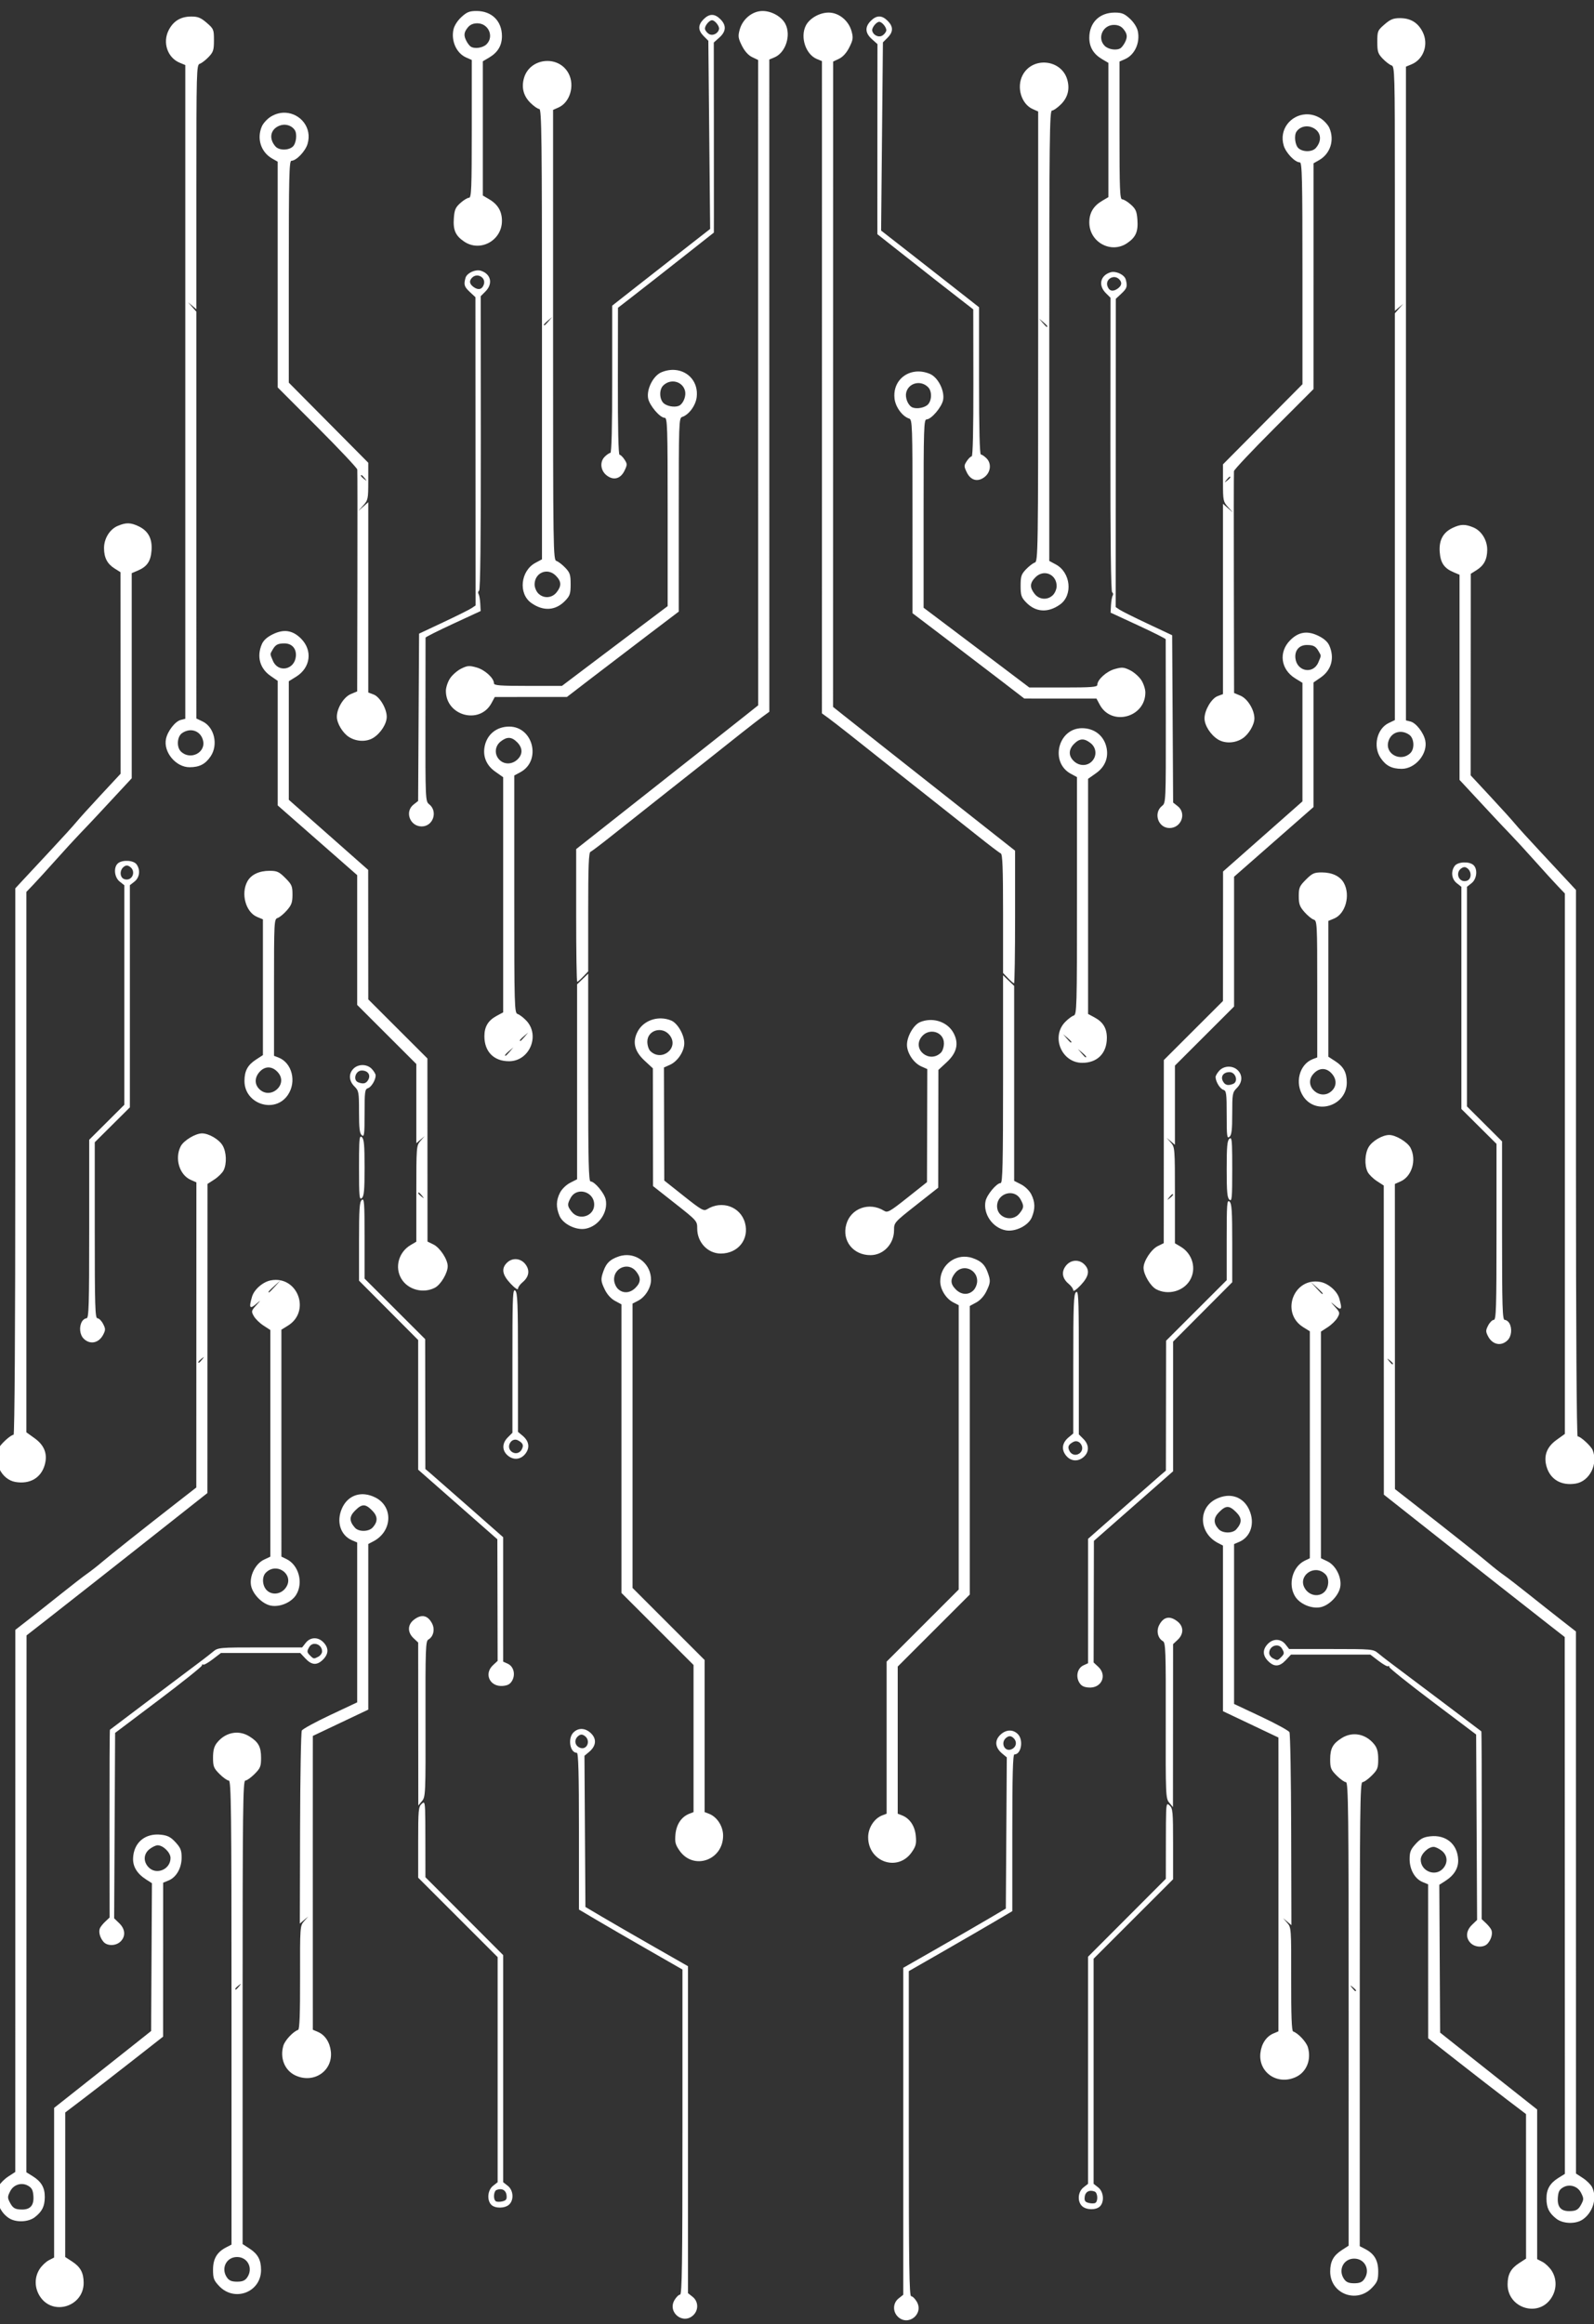 <?xml version="1.0" encoding="UTF-8" standalone="no"?>
<!-- Created with Inkscape (http://www.inkscape.org/) -->

<svg
   version="1.1"
   id="svg2"
   width="460"
   height="670.333"
   viewBox="0 0 460 670.333"
   sodipodi:docname="circuit_board_vector.svg"
   inkscape:version="1.2.1 (9c6d41e410, 2022-07-14, custom)"
   inkscape:export-filename="circuit_board_vector.svg"
   inkscape:export-xdpi="96"
   inkscape:export-ydpi="96"
   xmlns:inkscape="http://www.inkscape.org/namespaces/inkscape"
   xmlns:sodipodi="http://sodipodi.sourceforge.net/DTD/sodipodi-0.dtd"
   xmlns="http://www.w3.org/2000/svg"
   xmlns:svg="http://www.w3.org/2000/svg">
  <rect x="0" y="0" width="460" height="670.333" fill="#333333" stroke="none"/>
  <sodipodi:namedview
     id="namedview117"
     pagecolor="#ffffff"
     bordercolor="#666666"
     borderopacity="1.0"
     inkscape:showpageshadow="2"
     inkscape:pageopacity="0.0"
     inkscape:pagecheckerboard="0"
     inkscape:deskcolor="#d1d1d1"
     showgrid="false"
     inkscape:zoom="1.2403847"
     inkscape:cx="386.17052"
     inkscape:cy="348.27905"
     inkscape:window-width="2542"
     inkscape:window-height="1062"
     inkscape:window-x="8"
     inkscape:window-y="8"
     inkscape:window-maximized="1"
     inkscape:current-layer="svg2" />
  <defs
     id="defs6">
    <linearGradient
       id="linearGradient2952"
       inkscape:swatch="solid">
      <stop
         style="stop-color:#000000;stop-opacity:1;"
         offset="0"
         id="stop2950" />
    </linearGradient>
    <linearGradient
       id="linearGradient2906"
       inkscape:swatch="solid">
      <stop
         style="stop-color:#8f8f8f;stop-opacity:1;"
         offset="0"
         id="stop2904" />
    </linearGradient>
  </defs>
  <g
     id="g8"
     transform="translate(-224.585,-9.003)"
     style="fill:#ffffff;fill-opacity:1;fill-rule:evenodd;stroke:none;stroke-opacity:1" />
  <g
     id="g8-3"
     transform="matrix(-1,0,0,1,695.791,-8.542)"
     style="fill:#ffffff;fill-opacity:1;fill-rule:evenodd;stroke:none;stroke-opacity:1">
    <g
       id="g973"
       transform="translate(6)">
      <path
         id="path170"
         style="fill:#ffffff;fill-opacity:1;fill-rule:evenodd;stroke:none;stroke-width:0.533;stroke-opacity:1"
         d="m 368.102,12.173 c -2.033,0 -2.788,0.302 -4.359,1.742 -1.13,1.036 -2.062,2.495 -2.299,3.6 -0.714,3.334 0.872,6.834 3.656,8.066 l 1.625,0.719 v 19.869 c 0,17.213 -0.105,19.871 -0.791,19.871 -0.435,0 -1.553,0.679 -2.482,1.51 -1.426,1.274 -1.724,1.963 -1.898,4.4 -0.245,3.422 0.476,5.044 2.992,6.74 4.636,3.124 10.891,-0.313 10.891,-5.984 0,-2.759 -1.177,-4.747 -3.684,-6.227 l -1.828,-1.078 V 46.04 26.679 l 1.828,-1.078 c 2.487,-1.467 3.684,-3.472 3.684,-6.17 0,-4.355 -2.932,-7.258 -7.334,-7.258 z m 82.562,0 c -2.963,0 -5.795,2.318 -6.633,5.43 -0.5,1.858 -0.415,2.45 0.66,4.594 0.794,1.584 1.847,2.754 2.955,3.285 l 1.721,0.824 0.01,93.066 0.01,93.066 -3.064,2.439 c -1.686,1.342 -6.904,5.468 -11.598,9.17 -4.693,3.702 -12.278,9.685 -16.854,13.295 -4.576,3.61 -11.175,8.814 -14.666,11.566 l -6.348,5.004 v 19.131 c 0,10.521 0.136,19.129 0.301,19.129 0.165,-1.4e-4 0.944,-0.673 1.732,-1.496 l 1.434,-1.496 V 272.067 c 0,-13.194 0.154,-17.174 0.668,-17.379 0.367,-0.146 3.328,-2.392 6.582,-4.99 3.254,-2.599 10.185,-8.085 15.4,-12.191 5.215,-4.107 10.384,-8.188 11.486,-9.068 7.767,-6.201 14.406,-11.419 16.121,-12.672 l 2.018,-1.473 -0.008,-68.66 c -0.004,-37.763 -0.006,-80.091 -0.004,-94.062 l 0.004,-25.402 1.467,-0.609 c 3.226,-1.339 4.867,-6.309 3.184,-9.637 -1.062,-2.098 -3.959,-3.75 -6.578,-3.75 z m -14.605,1.129 c -0.797,0 -1.595,0.416 -2.426,1.246 -1.669,1.669 -1.659,3.189 0.029,4.877 l 1.336,1.338 0.26,27.139 0.26,27.139 -7.389,5.766 c -4.064,3.171 -10.424,8.148 -14.131,11.059 l -6.74,5.293 v 21.24 c 0,13.805 -0.187,21.242 -0.533,21.242 -0.293,0 -1.027,0.494 -1.631,1.098 -1.512,1.512 -1.207,4.073 0.65,5.453 1.967,1.462 3.956,0.888 5.078,-1.465 0.805,-1.687 0.803,-1.918 -0.027,-3.186 -0.492,-0.752 -1.129,-1.367 -1.416,-1.367 -0.331,0 -0.509,-7.733 -0.488,-21.199 l 0.033,-21.201 3.791,-2.934 c 4.051,-3.133 9.194,-7.165 18.246,-14.307 l 5.631,-4.441 0.01,-4.893 c 0.006,-2.691 0.002,-15.026 -0.01,-27.412 l -0.021,-22.52 1.609,-1.436 c 1.966,-1.752 2.068,-3.518 0.303,-5.283 -0.831,-0.831 -1.627,-1.246 -2.424,-1.246 z m -150.273,0.471 c -3.057,0 -5.196,1.301 -6.547,3.982 -1.791,3.555 -0.304,7.892 3.205,9.346 l 1.615,0.668 v 94.277 94.277 l -1.311,0.33 c -1.603,0.402 -3.781,3.197 -4.262,5.465 -0.804,3.798 2.857,8.194 6.812,8.18 2.855,-0.01 4.557,-0.89 6.076,-3.145 2.248,-3.336 1.064,-8.44 -2.334,-10.061 l -1.783,-0.852 V 157.575 98.907 l -1.199,-1.363 -1.201,-1.363 1.201,1.012 1.199,1.012 V 62.958 c 0,-33.644 0.044,-35.26 0.973,-35.555 0.535,-0.17 1.675,-1.042 2.533,-1.938 1.374,-1.434 1.561,-2.016 1.561,-4.855 0,-3.089 -0.087,-3.302 -2.088,-5.031 -1.696,-1.466 -2.534,-1.807 -4.451,-1.807 z m 150.273,1.066 c 0.825,0 2.189,1.712 2.025,2.541 -0.261,1.322 -1.871,2.085 -2.959,1.4 -0.513,-0.323 -1.006,-0.954 -1.094,-1.4 -0.163,-0.829 1.203,-2.541 2.027,-2.541 z m -67.734,0.889 c 3.233,0 4.909,3.802 2.666,6.045 -1.061,1.061 -3.466,1.406 -4.586,0.658 -0.323,-0.216 -0.862,-0.916 -1.199,-1.557 -0.854,-1.622 -0.77,-2.525 0.369,-3.932 0.665,-0.821 1.556,-1.215 2.75,-1.215 z m 19.465,10.898 c -2.67,0.273 -5.19,1.977 -6.01,4.951 -0.746,2.706 -0.129,5.086 1.826,7.041 1.001,1.001 2.173,1.82 2.604,1.82 0.683,0 0.781,8.23 0.781,64.947 v 64.945 l -1.902,1.023 c -4.29,2.311 -4.972,8.868 -1.201,11.553 3.478,2.477 7.042,2.247 9.801,-0.633 1.373,-1.433 1.57,-2.03 1.57,-4.768 0,-2.733 -0.198,-3.337 -1.561,-4.76 -0.858,-0.896 -1.998,-1.768 -2.533,-1.938 -0.934,-0.297 -0.973,-2.865 -0.973,-65.209 V 40.7 l 1.578,-0.699 c 3.277,-1.45 4.726,-6.27 2.93,-9.744 -1.42,-2.745 -4.24,-3.904 -6.91,-3.631 z m -74.752,14.898 c -1.407,-0.083 -2.894,0.255 -4.309,1.129 -1.021,0.631 -2.18,1.89 -2.576,2.799 -1.532,3.519 -0.276,7.433 2.98,9.285 l 1.586,0.902 0.002,32.559 0.004,32.557 11.434,11.443 c 6.289,6.293 11.479,11.8 11.531,12.24 0.053,0.44 0.066,15.019 0.031,32.395 l -0.062,31.592 -1.836,0.768 c -2.051,0.857 -4.032,4.082 -4.029,6.559 0.002,1.843 1.641,4.608 3.42,5.773 2.165,1.419 5.116,1.536 7.117,0.281 2.122,-1.331 3.856,-4.052 3.859,-6.055 0.003,-2.342 -2.002,-5.755 -3.773,-6.424 l -1.559,-0.588 v -27.443 -27.443 l -1.467,1.291 -1.467,1.291 1.467,-1.627 c 1.395,-1.547 1.467,-1.889 1.467,-6.98 v -5.355 l -11.467,-11.553 -11.467,-11.553 V 87.37 c 0,-27.32 0.112,-31.998 0.76,-31.998 1.398,0 4.015,-2.722 4.648,-4.838 1.415,-4.723 -2.075,-8.761 -6.295,-9.01 z m -0.609,3.463 c 1.276,-0.075 2.522,0.482 3.223,1.531 0.742,1.112 0.412,3.885 -0.568,4.771 -1.277,1.156 -3.976,1.128 -5.012,-0.051 -1.966,-2.239 -1.48,-4.894 1.09,-5.959 0.413,-0.171 0.842,-0.268 1.268,-0.293 z m 55.629,42.025 c -1.377,0.186 -2.863,1.102 -3.141,2.137 -0.538,2.005 -0.367,2.557 1.27,4.086 l 1.596,1.488 0.021,44.459 0.021,44.457 -1.131,0.764 c -0.622,0.42 -4.29,2.248 -8.15,4.062 l -7.018,3.299 -0.141,24.131 -0.139,24.133 -1.326,1.045 c -2.62,2.061 -1.029,6.299 2.365,6.299 3.315,0 4.754,-4.376 2.111,-6.424 -1.035,-0.802 -1.063,-1.463 -1.037,-24.266 0.015,-12.893 0.028,-23.586 0.029,-23.762 10e-4,-0.175 3.58,-1.974 7.953,-3.996 l 7.951,-3.678 -0.113,-2.152 c -0.062,-1.184 -0.283,-2.43 -0.492,-2.768 -0.209,-0.338 -0.139,-0.763 0.156,-0.945 0.353,-0.218 0.525,-14.824 0.504,-42.643 l -0.031,-42.309 1.371,-1.371 c 2.218,-2.218 1.585,-5.039 -1.338,-5.967 -0.386,-0.123 -0.834,-0.142 -1.293,-0.08 z m 0.023,1.461 c 1.31,-0.128 2.609,1.062 2.135,2.557 -0.456,1.438 -1.556,1.743 -2.896,0.805 -1.27,-0.889 -1.431,-1.811 -0.486,-2.756 0.374,-0.374 0.811,-0.563 1.248,-0.605 z m 21.844,11.965 -1.016,1.201 c -0.559,0.66 -1.098,1.199 -1.199,1.199 -0.427,0 -0.112,-0.428 1.016,-1.383 z m 35.535,15.281 c -1.264,-0.114 -2.631,0.084 -4.01,0.66 -2.349,0.981 -4.325,4.87 -3.826,7.527 0.382,2.038 3.411,5.6 4.764,5.6 0.794,0 0.871,2.397 0.871,27.162 v 27.162 l -7.066,5.318 c -3.887,2.925 -10.752,8.102 -15.256,11.504 l -8.191,6.186 h -9.809 c -8.13,0 -9.811,-0.129 -9.811,-0.758 10e-6,-1.5 -2.633,-3.894 -5.02,-4.562 -2.096,-0.587 -2.622,-0.546 -4.406,0.328 -1.115,0.546 -2.571,1.808 -3.234,2.805 -0.664,0.997 -1.207,2.629 -1.207,3.627 0,7.203 9.767,9.824 13.156,3.531 l 0.953,-1.771 10.412,-0.006 10.412,-0.006 6.758,-5.193 c 3.717,-2.857 10.976,-8.395 16.133,-12.309 l 9.375,-7.115 V 157.493 c 0,-26.549 0.048,-27.931 0.973,-28.225 1.961,-0.622 3.94,-3.33 4.215,-5.768 0.482,-4.279 -2.392,-7.44 -6.186,-7.781 z m 0.186,3.42 c 1.226,0.299 2.276,1.213 2.627,2.613 0.345,1.374 -0.388,3.406 -1.494,4.145 -0.992,0.662 -3.22,0.452 -4.467,-0.422 -1.424,-0.998 -1.624,-3.99 -0.35,-5.264 1.056,-1.056 2.458,-1.372 3.684,-1.072 z m -90.719,26.9 c 0.111,0 0.531,0.42 0.934,0.934 0.663,0.846 0.645,0.865 -0.201,0.201 -0.888,-0.697 -1.171,-1.135 -0.732,-1.135 z m -67.314,13.912 c -0.912,-0.019 -1.834,0.225 -3.025,0.723 -2.327,0.972 -3.992,3.66 -3.984,6.432 0.008,2.752 0.934,4.534 3.051,5.865 l 1.697,1.068 0.018,29.066 0.018,29.066 -5.73,6.158 c -3.152,3.387 -6.329,6.899 -7.062,7.805 -0.733,0.905 -4.093,4.6 -7.467,8.211 -3.373,3.611 -7.035,7.538 -8.135,8.727 l -2,2.16 v 78.803 c 0,47.814 -0.193,78.803 -0.492,78.803 -0.817,0 -3.844,2.77 -4.324,3.957 -1.624,4.014 0.878,8.979 4.863,9.652 4.196,0.709 7.42,-1.191 8.469,-4.99 0.851,-3.084 -0.115,-5.598 -2.93,-7.619 l -2.385,-1.713 V 344.19 266.255 l 2.018,-2.107 c 1.109,-1.159 4.049,-4.383 6.533,-7.164 2.484,-2.781 5.596,-6.173 6.916,-7.537 1.32,-1.364 3.6,-3.77 5.066,-5.348 1.467,-1.578 4.286,-4.61 6.266,-6.74 l 3.602,-3.873 V 203.903 174.321 l 1.732,-0.734 c 2.698,-1.142 3.755,-2.686 3.986,-5.822 0.251,-3.399 -0.954,-5.648 -3.736,-6.969 -1.15,-0.546 -2.051,-0.825 -2.963,-0.844 z m 121.379,13.982 c 0.684,0.137 1.365,0.488 1.965,1.088 1.657,1.657 1.728,2.95 0.264,4.812 -1.352,1.719 -3.76,1.873 -5.295,0.338 -0.587,-0.587 -1.066,-1.741 -1.066,-2.564 0,-2.562 2.08,-4.085 4.133,-3.674 z m -75.305,17.143 c -1.326,-0.207 -2.747,0.079 -4.334,0.848 -1.655,0.801 -2.715,1.748 -3.197,2.857 -1.541,3.541 -0.601,7.018 2.473,9.148 l 2.098,1.453 v 17.965 17.963 l 11.467,10.055 11.467,10.055 v 18.715 18.717 l 8.533,8.52 8.533,8.521 v 11.422 11.422 l 1.199,-1.012 1.201,-1.012 -1.201,1.363 c -1.179,1.34 -1.199,1.611 -1.199,15.215 v 13.852 l -1.641,0.969 c -3.482,2.057 -4.673,6.447 -2.648,9.768 1.913,3.138 6.274,4.291 9.643,2.549 1.701,-0.88 3.717,-4.274 3.703,-6.234 -0.014,-1.947 -2.237,-5.325 -4.111,-6.244 l -1.721,-0.844 -0.014,-26.406 -0.012,-26.406 -8.533,-8.521 -8.533,-8.521 -0.012,-18.672 -0.012,-18.674 -11.455,-10.111 -11.455,-10.113 v -17.094 -17.096 l 2.1,-1.297 c 4.19,-2.589 4.837,-7.593 1.422,-11.008 -1.203,-1.203 -2.434,-1.903 -3.76,-2.109 z m -1.043,3.504 c 2.186,-0.011 3.541,1.521 3.32,3.756 -0.386,3.905 -5.144,4.801 -6.629,1.248 -0.872,-2.087 -0.863,-1.811 -0.105,-3.146 0.842,-1.486 1.511,-1.848 3.414,-1.857 z m 64.9,23.994 c -3.588,-0.004 -6.349,2.179 -7.076,5.598 -0.623,2.927 0.456,5.574 3.006,7.371 l 2.318,1.635 v 33.908 33.91 l -1.857,1 c -2.481,1.336 -3.564,3.13 -3.564,5.898 0,4.45 2.748,7.223 7.139,7.203 5.9,-0.026 9.025,-7.471 4.932,-11.744 -0.827,-0.863 -1.942,-1.709 -2.477,-1.879 -0.928,-0.295 -0.973,-1.878 -0.973,-34.551 v -34.242 l 1.771,-0.955 c 6.118,-3.295 3.708,-13.144 -3.219,-13.152 z m -92.557,1.109 c 1.883,-0.306 3.658,0.783 4.184,2.875 0.893,3.559 -3.732,5.85 -6.408,3.174 -1.274,-1.274 -1.077,-4.266 0.348,-5.264 0.609,-0.427 1.249,-0.683 1.877,-0.785 z m 92.545,2.15 c 0.757,0.033 1.484,0.446 2.283,1.246 1.643,1.643 1.672,3.499 0.076,4.998 -1.542,1.449 -3.77,1.49 -5.166,0.094 -1.535,-1.535 -1.381,-3.943 0.338,-5.295 0.923,-0.726 1.711,-1.075 2.469,-1.043 z M 267.471,257.3 c -1.066,-0.06 -2.185,0.162 -2.83,0.697 -1.349,1.12 -1.08,4.051 0.484,5.281 l 1.332,1.049 v 31.666 31.668 l -5.066,5.045 -5.066,5.045 v 25.744 c 0,22.136 -0.108,25.744 -0.773,25.744 -0.425,0 -1.017,0.42 -1.316,0.934 -0.881,1.513 -0.655,3.788 0.49,4.934 1.822,1.822 4.37,1.31 5.633,-1.131 0.707,-1.366 0.703,-1.713 -0.033,-3.137 -0.455,-0.88 -1.181,-1.6 -1.613,-1.6 -0.682,0 -0.787,-3.372 -0.787,-25.383 v -25.385 l 5.066,-5.033 5.068,-5.035 v -32.039 -32.037 l 1.332,-1.049 c 1.503,-1.183 1.766,-3.376 0.596,-4.977 -0.436,-0.597 -1.449,-0.941 -2.516,-1.002 z m -0.381,1.355 c 0.277,-0.023 0.558,0.068 0.879,0.27 2.057,1.289 0.8,4.382 -1.486,3.656 -1.322,-0.42 -1.467,-2.498 -0.246,-3.512 0.305,-0.253 0.577,-0.391 0.854,-0.414 z m 41.271,1.518 c -3.018,0 -5.339,1.115 -6.402,3.074 -1.926,3.55 -0.452,8.871 2.836,10.232 l 1.662,0.689 v 19.58 19.578 l -1.986,1.289 c -2.412,1.566 -3.327,3.252 -3.338,6.145 -0.024,6.702 8.783,9.566 12.518,4.07 2.604,-3.832 1.212,-9.319 -2.746,-10.824 l -1.246,-0.475 V 293.821 c 0,-19.033 0.035,-19.722 1.033,-20.039 0.569,-0.18 1.768,-1.165 2.666,-2.188 1.363,-1.553 1.633,-2.307 1.633,-4.57 0,-2.438 -0.208,-2.919 -2.07,-4.781 -1.814,-1.814 -2.378,-2.07 -4.559,-2.07 z m 91.963,29.666 -1.6,1.533 -1.6,1.533 v 28.115 28.115 l -2,1.021 c -1.147,0.586 -2.399,1.802 -2.934,2.852 -1.138,2.234 -1.183,4.202 -0.152,6.67 0.991,2.372 4.765,4.24 7.523,3.723 3.796,-0.712 6.586,-4.758 5.814,-8.43 -0.388,-1.845 -3.198,-5.199 -4.357,-5.199 -0.563,10e-6 -0.695,-5.689 -0.695,-29.967 z m 21.119,12.906 c -2.843,-0.084 -5.582,1.347 -6.877,3.846 -1.535,2.961 -0.883,5.641 2.027,8.336 l 2.398,2.219 0.023,16.98 0.023,16.98 6.377,5.023 c 6.329,4.987 6.375,5.04 6.375,7.254 0,3.944 3.034,7.164 6.766,7.182 5.024,0.023 8.319,-4.136 7.016,-8.857 -1.288,-4.664 -6.661,-6.592 -10.934,-3.924 -0.972,0.607 -1.643,0.227 -6.719,-3.803 l -5.639,-4.475 -0.045,-16.305 -0.045,-16.303 1.723,-0.764 c 2.223,-0.984 4.145,-3.875 4.145,-6.236 0,-2.447 -1.927,-5.778 -3.787,-6.549 -0.921,-0.381 -1.881,-0.578 -2.828,-0.605 z m -1.584,3.494 c 1.366,-0.378 2.995,0.025 4.047,1.439 2.716,3.656 -2.435,7.698 -5.678,4.455 -0.461,-0.461 -0.838,-1.655 -0.838,-2.654 0,-1.706 1.103,-2.862 2.469,-3.24 z m -36.869,0.6 -1.016,1.201 c -0.559,0.66 -1.098,1.199 -1.199,1.199 -0.427,0 -0.112,-0.43 1.016,-1.385 z m -4.266,4.268 -1.016,1.199 c -0.559,0.66 -1.1,1.201 -1.201,1.201 -0.427,0 -0.11,-0.43 1.018,-1.385 z m -43.459,5.1 c -0.979,-0.018 -1.964,0.323 -2.674,1.033 -1.449,1.449 -1.342,3.507 0.266,5.115 1.265,1.265 1.334,1.641 1.334,7.377 0,4.722 0.174,6.188 0.799,6.707 0.704,0.584 0.801,-0.168 0.801,-6.297 0,-6.304 0.094,-6.994 0.986,-7.277 0.973,-0.309 2.213,-2.373 2.213,-3.684 0,-0.371 -0.488,-1.198 -1.086,-1.84 -0.686,-0.736 -1.659,-1.116 -2.639,-1.135 z m -26.984,0.689 c 0.902,0.074 1.8,0.575 2.576,1.492 2.945,3.48 -2.235,7.951 -5.467,4.719 -1.456,-1.456 -1.338,-3.51 0.295,-5.143 0.789,-0.789 1.694,-1.142 2.596,-1.068 z m 26.689,0.877 c 1.752,0 2.651,1.241 1.906,2.633 -0.604,1.128 -1.423,1.347 -2.908,0.777 -1.621,-0.622 -0.801,-3.41 1.002,-3.41 z m -46.08,18.133 c -1.9,0 -5.293,2.047 -6.154,3.713 -1.806,3.492 -0.397,8.237 2.875,9.686 l 1.646,0.729 -0.012,44.004 -0.014,44.004 -5.137,4 c -9.89,7.7 -19.658,15.445 -22.037,17.475 -1.32,1.126 -3.239,2.629 -4.266,3.342 -1.027,0.713 -4.275,3.222 -7.219,5.574 -2.943,2.352 -7.201,5.715 -9.461,7.475 l -4.107,3.201 -0.008,78.178 -0.008,78.176 -1.986,1.291 c -1.093,0.709 -2.288,1.888 -2.658,2.621 h 0.002 c -1.545,3.063 -0.256,7.395 2.795,9.395 2.027,1.328 5.639,1.192 7.52,-0.283 2.104,-1.65 2.822,-3.116 2.844,-5.797 0.022,-2.697 -1.013,-4.476 -3.502,-6.014 l -1.812,-1.121 0.023,-77.422 0.023,-77.424 5.131,-4 c 2.822,-2.2 8.993,-7.041 13.711,-10.758 4.718,-3.717 9.442,-7.438 10.498,-8.268 1.056,-0.83 6.629,-5.229 12.387,-9.775 l 10.469,-8.266 0.012,-44.578 0.014,-44.576 1.986,-1.289 c 1.093,-0.709 2.288,-1.89 2.658,-2.623 0.982,-1.947 0.833,-5.359 -0.316,-7.244 -1.055,-1.73 -3.973,-3.424 -5.896,-3.424 z m 45.678,1.021 c -0.324,0.435 -0.377,2.582 -0.377,8.846 0,8.352 0.093,9.387 0.799,8.801 0.647,-0.537 0.801,-2.219 0.801,-8.801 0,-6.581 -0.154,-8.262 -0.801,-8.799 -0.176,-0.146 -0.314,-0.192 -0.422,-0.047 z m 63.625,15.76 c 1.904,-0.042 3.865,1.409 3.865,3.771 0,3.353 -4.382,4.731 -6.496,2.043 -1.291,-1.641 -1.326,-2.11 -0.299,-4 0.666,-1.226 1.787,-1.789 2.93,-1.814 z m -46.734,0.287 c 0.111,0 0.531,0.418 0.934,0.932 0.663,0.846 0.645,0.867 -0.201,0.203 -0.888,-0.697 -1.171,-1.135 -0.732,-1.135 z m -16.469,2.133 c -0.665,0.552 -0.799,2.57 -0.799,11.969 v 11.307 l 8.533,8.561 8.533,8.561 v 18.699 18.699 l 11.426,10.037 11.426,10.035 0.041,17.537 0.041,17.539 -1.334,1.236 c -2.701,2.503 -0.916,6.297 2.814,5.984 1.446,-0.121 2.152,-0.52 2.719,-1.535 1.012,-1.811 0.409,-4.097 -1.281,-4.867 l -1.318,-0.6 V 470.327 452.384 l -9.732,-8.566 c -5.353,-4.712 -10.407,-9.14 -11.229,-9.84 l -1.494,-1.271 -0.027,-18.729 -0.027,-18.727 -8.744,-8.732 -8.746,-8.734 v -11.67 c 0,-10.314 -0.094,-11.595 -0.801,-11.008 z m 75.863,15.93 c -0.57,0.049 -1.147,0.169 -1.723,0.367 -2.466,0.848 -3.542,1.862 -4.365,4.119 -0.882,2.418 -0.845,2.961 0.369,5.469 0.663,1.37 1.787,2.608 2.932,3.225 l 1.857,1 v 41.617 41.617 l 10.4,10.389 10.4,10.391 v 21.219 21.217 l -1.199,0.465 c -2.264,0.875 -3.737,3.04 -4.012,5.898 -0.22,2.289 -0.048,2.995 1.16,4.738 4.001,5.774 12.584,2.831 12.584,-4.314 0,-2.716 -1.754,-5.426 -4.086,-6.312 l -1.248,-0.475 v -21.932 -21.934 l -10.398,-10.395 -10.4,-10.396 v -41.004 -41.004 l 1.623,-0.84 c 2.056,-1.063 3.704,-3.74 3.707,-6.016 0.005,-4.295 -3.612,-7.449 -7.602,-7.109 z m -31.271,1.15 c -0.965,-0.068 -1.95,0.278 -2.725,1.053 -1.651,1.651 -1.33,3.451 1.066,5.996 1.188,1.261 2.135,1.921 2.135,1.488 0,-0.427 0.589,-1.266 1.311,-1.863 1.896,-1.571 2.192,-3.49 0.812,-5.244 -0.691,-0.879 -1.635,-1.361 -2.6,-1.43 z m 31.096,2.219 c 0.517,-0.107 1.058,-0.101 1.58,0.035 0.696,0.182 1.361,0.594 1.895,1.271 1.452,1.845 1.396,3.153 -0.203,4.752 -1.586,1.586 -3.65,1.684 -5.092,0.242 -0.593,-0.593 -1.066,-1.777 -1.066,-2.666 0,-1.964 1.337,-3.313 2.887,-3.635 z m -99.232,3.867 c -0.833,-0.154 -1.739,-0.157 -2.705,0.023 -2.286,0.426 -4.825,2.634 -5.43,4.721 -0.976,3.37 -0.671,3.738 1.514,1.824 1.061,-0.929 1.01,-0.803 -0.223,0.559 -1.512,1.67 -1.55,1.824 -0.783,3.197 0.443,0.794 1.698,2.023 2.789,2.732 l 1.984,1.289 v 32.686 32.686 l -1.844,0.875 c -2.468,1.171 -4.234,4.713 -3.719,7.459 0.47,2.504 3.267,5.333 5.729,5.795 2.613,0.49 5.933,-0.934 7.289,-3.129 2.141,-3.465 0.742,-8.605 -2.809,-10.312 l -1.447,-0.695 V 425.253 392.526 l 1.879,-1.162 c 5.867,-3.626 3.607,-12.016 -2.225,-13.092 z m 0.08,0.033 -1.568,1.734 c -0.862,0.953 -1.641,1.732 -1.732,1.732 -0.412,0 -0.049,-0.44 1.566,-1.9 z m 67.494,2.875 c -0.492,0.299 -0.562,4.08 -0.562,20.236 v 20.84 l -1.332,1.334 c -1.644,1.644 -1.709,3.656 -0.166,5.094 1.662,1.549 3.841,1.401 5.223,-0.355 1.38,-1.754 1.083,-3.671 -0.812,-5.242 l -1.311,-1.088 v -20.047 c 0,-17.17 -0.116,-20.144 -0.801,-20.713 -0.089,-0.073 -0.168,-0.101 -0.238,-0.059 z m -89.629,19.258 c 0.028,0.028 -0.133,0.245 -0.465,0.668 -0.403,0.513 -0.823,0.934 -0.934,0.934 -0.439,0 -0.156,-0.438 0.732,-1.135 0.423,-0.332 0.638,-0.494 0.666,-0.467 z m 89.4,23.881 c 0.388,-0.131 0.827,-0.116 1.273,0.123 1.452,0.777 1.717,1.436 1.066,2.652 -0.644,1.203 -2.125,1.412 -3.1,0.438 -1.091,-1.091 -0.404,-2.819 0.76,-3.213 z m -42.812,15.705 c -2.881,-0.321 -5.424,1.129 -6.717,4.051 -1.689,3.819 -0.43,7.775 2.93,9.203 l 1.467,0.623 v 23.055 23.055 l -7.773,3.656 c -4.275,2.012 -7.969,4.029 -8.207,4.482 -0.238,0.453 -0.462,13.163 -0.5,28.246 l -0.068,27.424 1.207,-1.02 1.209,-1.02 -1.191,1.354 c -1.173,1.334 -1.19,1.576 -1.158,16.25 0.023,10.503 -0.143,14.954 -0.562,15.094 -1.435,0.478 -3.79,2.991 -4.254,4.539 -1.064,3.553 0.358,7.128 3.41,8.576 5.311,2.52 10.925,-1.252 10.287,-6.912 -0.299,-2.651 -1.692,-4.746 -3.732,-5.613 l -1.467,-0.625 -0.006,-16.467 c -0.004,-9.058 -0.008,-25.709 -0.008,-37.002 0,-11.293 0.004,-22.951 0.008,-25.906 l 0.006,-5.373 8,-3.795 8,-3.795 v -23.885 -23.887 l 1.467,-0.762 c 5.462,-2.842 5.81,-9.975 0.615,-12.625 -1.001,-0.511 -2.001,-0.815 -2.961,-0.922 z m -0.465,3.172 c 0.732,-0.008 1.46,0.475 2.434,1.449 1.683,1.683 1.737,3.211 0.178,4.934 -1.144,1.265 -4.034,1.299 -5.121,0.06 -1.671,-1.903 -1.659,-3.236 0.043,-4.938 0.997,-0.997 1.734,-1.497 2.467,-1.506 z m -25.57,18.215 c 2.703,-0.077 5.107,2.859 3.064,5.607 -1.38,1.857 -3.94,2.164 -5.451,0.652 -1.304,-1.304 -1.438,-3.882 -0.262,-5.059 0.814,-0.814 1.748,-1.176 2.648,-1.201 z m 43.047,13.773 c -0.888,-0.179 -1.895,0.163 -2.994,1.027 -1.826,1.437 -1.856,3.619 -0.072,5.295 l 1.334,1.252 0.018,23.508 0.018,23.506 1.064,-1.277 c 1.028,-1.235 1.062,-2.04 1.016,-23.693 -0.043,-20.125 0.04,-22.465 0.814,-22.898 1.469,-0.822 1.965,-2.933 1.088,-4.629 -0.627,-1.212 -1.397,-1.911 -2.285,-2.09 z m -31.676,6.344 c -0.924,0.018 -1.821,0.455 -2.494,1.311 l -1.049,1.334 h -12.113 c -11.777,0 -12.154,0.033 -13.562,1.199 -0.797,0.66 -2.151,1.725 -3.01,2.367 -4.599,3.437 -26.079,19.618 -26.779,20.172 -0.084,0.066 -0.14,12.281 -0.125,27.143 l 0.027,27.02 -1.262,1.184 c -0.694,0.65 -1.395,1.542 -1.561,1.982 -0.396,1.055 0.068,2.71 1.084,3.867 1.098,1.25 3.604,1.183 4.92,-0.133 1.503,-1.503 1.345,-3.571 -0.4,-5.254 l -1.465,-1.414 0.137,-26.74 0.139,-26.74 12.529,-9.439 c 6.891,-5.192 12.527,-9.699 12.527,-10.016 0,-0.317 0.15,-0.426 0.332,-0.244 0.182,0.182 1.415,-0.499 2.742,-1.512 l 2.412,-1.842 h 11.443 11.443 l 1.494,1.6 c 1.814,1.942 3.351,2.03 5.09,0.291 1.617,-1.617 1.67,-3.305 0.15,-4.922 -0.777,-0.827 -1.727,-1.231 -2.65,-1.213 z m 0.439,1.641 c 0.922,0.175 1.771,0.985 1.771,2.158 0,0.518 -0.466,1.19 -1.033,1.494 -1.334,0.714 -1.405,0.704 -2.396,-0.287 -0.971,-0.971 -0.998,-1.229 -0.262,-2.494 0.252,-0.433 0.609,-0.701 1.002,-0.824 0.295,-0.093 0.611,-0.105 0.918,-0.047 z m 76.809,24.525 c -0.899,-0.051 -1.776,0.284 -2.504,1.012 -1.697,1.697 -0.992,5.867 0.992,5.867 0.445,0 0.607,6.04 0.607,22.6 v 22.602 l 4.934,2.918 c 2.713,1.605 9.434,5.498 14.934,8.65 l 10,5.732 v 46.883 c 0,37.82 -0.133,46.881 -0.686,46.881 -0.377,0 -1.098,0.701 -1.604,1.557 -2.128,3.602 2.535,7.264 5.488,4.311 1.505,-1.505 1.38,-3.942 -0.268,-5.238 l -1.332,-1.049 v -47.15 -47.152 l -10,-5.709 c -5.5,-3.14 -12.161,-6.986 -14.801,-8.545 l -4.799,-2.834 -0.141,-21.803 -0.139,-21.803 1.316,-1.092 c 2.035,-1.686 2.274,-3.694 0.637,-5.332 -0.816,-0.816 -1.737,-1.253 -2.637,-1.305 z m -100.365,1.098 c -1.875,0.197 -3.676,1.193 -5.025,2.908 -0.813,1.034 -1.113,2.184 -1.113,4.26 0,2.544 0.197,3.043 1.883,4.729 1.036,1.036 2.238,1.885 2.668,1.885 0.683,0 0.781,8.467 0.781,66.92 v 66.918 l -1.553,0.805 c -2.654,1.372 -3.779,3.296 -3.779,6.457 0,2.459 0.224,3.064 1.752,4.684 4.461,4.73 12.129,1.778 12.105,-4.662 -0.01,-2.892 -0.925,-4.579 -3.338,-6.145 l -1.986,-1.289 V 589.417 c 0,-58.386 0.098,-66.844 0.781,-66.844 0.43,0 1.63,-0.848 2.666,-1.885 1.678,-1.678 1.885,-2.191 1.885,-4.682 0,-3.171 -0.763,-4.563 -3.395,-6.189 -0.783,-0.484 -1.611,-0.801 -2.447,-0.953 -0.627,-0.114 -1.26,-0.138 -1.885,-0.072 z m 100.094,0.531 c 0.277,-0.023 0.558,0.066 0.879,0.268 2.153,1.349 0.744,4.59 -1.479,3.4 -1.31,-0.701 -1.434,-2.279 -0.256,-3.256 0.305,-0.253 0.579,-0.389 0.855,-0.412 z m -45.416,19.615 c -0.144,-0.056 -0.335,0.107 -0.588,0.336 -0.948,0.858 -1.029,1.733 -1.029,11.119 v 10.189 l 11.467,11.457 11.467,11.457 v 32.461 32.461 l -1.334,1.049 c -1.564,1.23 -1.826,4.135 -0.494,5.467 1.096,1.096 3.885,1.072 5.119,-0.045 1.461,-1.322 1.275,-4.138 -0.357,-5.422 l -1.334,-1.049 v -32.748 -32.748 l -11.221,-11.236 -11.219,-11.234 -0.018,-11.055 c -0.013,-8.163 -0.026,-10.292 -0.459,-10.459 z m -75.826,9.254 c -4.571,-0.515 -7.885,2.266 -8.064,6.766 -0.097,2.431 1.163,4.486 3.77,6.148 l 1.672,1.066 -0.117,21.316 -0.117,21.318 -4.045,3.215 c -2.225,1.769 -8.525,6.76 -14,11.09 l -9.955,7.873 v 21.58 21.58 l -1.535,0.793 c -0.844,0.437 -2.041,1.583 -2.658,2.547 h 0.002 c -1.56,2.436 -1.483,5.535 0.199,8.01 3.782,5.566 12.544,2.719 12.52,-4.068 -0.01,-2.892 -0.927,-4.577 -3.34,-6.143 l -1.986,-1.291 0.006,-20.844 0.004,-20.844 5.268,-4 c 2.897,-2.2 9.25,-7.12 14.119,-10.934 l 8.854,-6.934 0.008,-22.201 0.008,-22.201 1.596,-0.662 c 2.231,-0.924 3.736,-3.587 3.736,-6.605 0,-2.058 -0.296,-2.802 -1.75,-4.389 -1.386,-1.512 -2.262,-1.97 -4.191,-2.188 z m -0.99,3.047 c 1.612,0 3.732,2.087 3.732,3.672 0,3.318 -4.145,5.025 -6.379,2.627 -1.534,-1.647 -1.399,-3.842 0.318,-5.193 0.773,-0.608 1.821,-1.105 2.328,-1.105 z m 24,40 c 0.028,0.028 -0.135,0.243 -0.467,0.666 -0.403,0.513 -0.823,0.934 -0.934,0.934 -0.439,0 -0.156,-0.438 0.732,-1.135 0.423,-0.332 0.64,-0.492 0.668,-0.465 z m -62.861,57.721 c 0.488,0.047 0.974,0.193 1.43,0.447 1.13,0.632 1.465,1.258 1.592,2.984 0.196,2.657 -0.859,3.918 -3.266,3.906 -1.994,-0.01 -2.652,-0.38 -3.482,-1.957 -0.763,-1.45 -0.758,-1.718 0.072,-3.359 0.712,-1.408 2.191,-2.162 3.654,-2.021 z m 137.756,1.471 c 0.978,10e-4 1.678,0.63 1.805,1.729 0.134,1.162 -0.093,1.509 -1.17,1.779 -0.735,0.185 -1.59,0.178 -1.9,-0.014 -0.835,-0.516 -0.684,-2.94 0.205,-3.281 0.377,-0.145 0.735,-0.213 1.061,-0.213 z m -75.963,19.564 c 3.11,0 4.734,3.313 2.904,5.926 -0.616,0.879 -1.367,1.186 -2.904,1.186 -1.537,0 -2.287,-0.306 -2.902,-1.186 -1.83,-2.613 -0.208,-5.926 2.902,-5.926 z"
         transform="matrix(-1,0,0,1,920.375,-0.461)" />
      <path
         id="path170-6"
         style="fill:#ffffff;fill-opacity:1;fill-rule:evenodd;stroke:none;stroke-width:0.533;stroke-opacity:1"
         d="m 368.102,12.173 c -2.033,0 -2.788,0.302 -4.359,1.742 -1.13,1.036 -2.062,2.495 -2.299,3.6 -0.714,3.334 0.872,6.834 3.656,8.066 l 1.625,0.719 v 19.869 c 0,17.213 -0.105,19.871 -0.791,19.871 -0.435,0 -1.553,0.679 -2.482,1.51 -1.426,1.274 -1.724,1.963 -1.898,4.4 -0.245,3.422 0.476,5.044 2.992,6.74 4.636,3.124 10.891,-0.313 10.891,-5.984 0,-2.759 -1.177,-4.747 -3.684,-6.227 l -1.828,-1.078 V 46.04 26.679 l 1.828,-1.078 c 2.487,-1.467 3.684,-3.472 3.684,-6.17 0,-4.355 -2.932,-7.258 -7.334,-7.258 z m 82.562,0 c -2.963,0 -5.795,2.318 -6.633,5.43 -0.5,1.858 -0.415,2.45 0.66,4.594 0.794,1.584 1.847,2.754 2.955,3.285 l 1.721,0.824 0.01,93.066 0.01,93.066 -3.064,2.439 c -1.686,1.342 -6.904,5.468 -11.598,9.17 -4.693,3.702 -12.278,9.685 -16.854,13.295 -4.576,3.61 -11.175,8.814 -14.666,11.566 l -6.348,5.004 v 19.131 c 0,10.521 0.136,19.129 0.301,19.129 0.165,-1.4e-4 0.944,-0.673 1.732,-1.496 l 1.434,-1.496 V 272.067 c 0,-13.194 0.154,-17.174 0.668,-17.379 0.367,-0.146 3.328,-2.392 6.582,-4.99 3.254,-2.599 10.185,-8.085 15.4,-12.191 5.215,-4.107 10.384,-8.188 11.486,-9.068 7.767,-6.201 14.406,-11.419 16.121,-12.672 l 2.018,-1.473 -0.008,-68.66 c -0.004,-37.763 -0.006,-80.091 -0.004,-94.062 l 0.004,-25.402 1.467,-0.609 c 3.226,-1.339 4.867,-6.309 3.184,-9.637 -1.062,-2.098 -3.959,-3.75 -6.578,-3.75 z m -14.605,1.129 c -0.797,0 -1.595,0.416 -2.426,1.246 -1.669,1.669 -1.659,3.189 0.029,4.877 l 1.336,1.338 0.26,27.139 0.26,27.139 -7.389,5.766 c -4.064,3.171 -10.424,8.148 -14.131,11.059 l -6.74,5.293 v 21.24 c 0,13.805 -0.187,21.242 -0.533,21.242 -0.293,0 -1.027,0.494 -1.631,1.098 -1.512,1.512 -1.207,4.073 0.65,5.453 1.967,1.462 3.956,0.888 5.078,-1.465 0.805,-1.687 0.803,-1.918 -0.027,-3.186 -0.492,-0.752 -1.129,-1.367 -1.416,-1.367 -0.331,0 -0.509,-7.733 -0.488,-21.199 l 0.033,-21.201 3.791,-2.934 c 4.051,-3.133 9.194,-7.165 18.246,-14.307 l 5.631,-4.441 0.01,-4.893 c 0.006,-2.691 0.002,-15.026 -0.01,-27.412 l -0.021,-22.52 1.609,-1.436 c 1.966,-1.752 2.068,-3.518 0.303,-5.283 -0.831,-0.831 -1.627,-1.246 -2.424,-1.246 z m -150.273,0.471 c -3.057,0 -5.196,1.301 -6.547,3.982 -1.791,3.555 -0.304,7.892 3.205,9.346 l 1.615,0.668 v 94.277 94.277 l -1.311,0.33 c -1.603,0.402 -3.781,3.197 -4.262,5.465 -0.804,3.798 2.857,8.194 6.812,8.18 2.855,-0.01 4.557,-0.89 6.076,-3.145 2.248,-3.336 1.064,-8.44 -2.334,-10.061 l -1.783,-0.852 V 157.575 98.907 l -1.199,-1.363 -1.201,-1.363 1.201,1.012 1.199,1.012 V 62.958 c 0,-33.644 0.044,-35.26 0.973,-35.555 0.535,-0.17 1.675,-1.042 2.533,-1.938 1.374,-1.434 1.561,-2.016 1.561,-4.855 0,-3.089 -0.087,-3.302 -2.088,-5.031 -1.696,-1.466 -2.534,-1.807 -4.451,-1.807 z m 150.273,1.066 c 0.825,0 2.189,1.712 2.025,2.541 -0.261,1.322 -1.871,2.085 -2.959,1.4 -0.513,-0.323 -1.006,-0.954 -1.094,-1.4 -0.163,-0.829 1.203,-2.541 2.027,-2.541 z m -67.734,0.889 c 3.233,0 4.909,3.802 2.666,6.045 -1.061,1.061 -3.466,1.406 -4.586,0.658 -0.323,-0.216 -0.862,-0.916 -1.199,-1.557 -0.854,-1.622 -0.77,-2.525 0.369,-3.932 0.665,-0.821 1.556,-1.215 2.75,-1.215 z m 19.465,10.898 c -2.67,0.273 -5.19,1.977 -6.01,4.951 -0.746,2.706 -0.129,5.086 1.826,7.041 1.001,1.001 2.173,1.82 2.604,1.82 0.683,0 0.781,8.23 0.781,64.947 v 64.945 l -1.902,1.023 c -4.29,2.311 -4.972,8.868 -1.201,11.553 3.478,2.477 7.042,2.247 9.801,-0.633 1.373,-1.433 1.57,-2.03 1.57,-4.768 0,-2.733 -0.198,-3.337 -1.561,-4.76 -0.858,-0.896 -1.998,-1.768 -2.533,-1.938 -0.934,-0.297 -0.973,-2.865 -0.973,-65.209 V 40.7 l 1.578,-0.699 c 3.277,-1.45 4.726,-6.27 2.93,-9.744 -1.42,-2.745 -4.24,-3.904 -6.91,-3.631 z m -74.752,14.898 c -1.407,-0.083 -2.894,0.255 -4.309,1.129 -1.021,0.631 -2.18,1.89 -2.576,2.799 -1.532,3.519 -0.276,7.433 2.98,9.285 l 1.586,0.902 0.002,32.559 0.004,32.557 11.434,11.443 c 6.289,6.293 11.479,11.8 11.531,12.24 0.053,0.44 0.066,15.019 0.031,32.395 l -0.062,31.592 -1.836,0.768 c -2.051,0.857 -4.032,4.082 -4.029,6.559 0.002,1.843 1.641,4.608 3.42,5.773 2.165,1.419 5.116,1.536 7.117,0.281 2.122,-1.331 3.856,-4.052 3.859,-6.055 0.003,-2.342 -2.002,-5.755 -3.773,-6.424 l -1.559,-0.588 v -27.443 -27.443 l -1.467,1.291 -1.467,1.291 1.467,-1.627 c 1.395,-1.547 1.467,-1.889 1.467,-6.98 v -5.355 l -11.467,-11.553 -11.467,-11.553 V 87.37 c 0,-27.32 0.112,-31.998 0.76,-31.998 1.398,0 4.015,-2.722 4.648,-4.838 1.415,-4.723 -2.075,-8.761 -6.295,-9.01 z m -0.609,3.463 c 1.276,-0.075 2.522,0.482 3.223,1.531 0.742,1.112 0.412,3.885 -0.568,4.771 -1.277,1.156 -3.976,1.128 -5.012,-0.051 -1.966,-2.239 -1.48,-4.894 1.09,-5.959 0.413,-0.171 0.842,-0.268 1.268,-0.293 z m 55.629,42.025 c -1.377,0.186 -2.863,1.102 -3.141,2.137 -0.538,2.005 -0.367,2.557 1.27,4.086 l 1.596,1.488 0.021,44.459 0.021,44.457 -1.131,0.764 c -0.622,0.42 -4.29,2.248 -8.15,4.062 l -7.018,3.299 -0.141,24.131 -0.139,24.133 -1.326,1.045 c -2.62,2.061 -1.029,6.299 2.365,6.299 3.315,0 4.754,-4.376 2.111,-6.424 -1.035,-0.802 -1.063,-1.463 -1.037,-24.266 0.015,-12.893 0.028,-23.586 0.029,-23.762 10e-4,-0.175 3.58,-1.974 7.953,-3.996 l 7.951,-3.678 -0.113,-2.152 c -0.062,-1.184 -0.283,-2.43 -0.492,-2.768 -0.209,-0.338 -0.139,-0.763 0.156,-0.945 0.353,-0.218 0.525,-14.824 0.504,-42.643 l -0.031,-42.309 1.371,-1.371 c 2.218,-2.218 1.585,-5.039 -1.338,-5.967 -0.386,-0.123 -0.834,-0.142 -1.293,-0.08 z m 0.023,1.461 c 1.31,-0.128 2.609,1.062 2.135,2.557 -0.456,1.438 -1.556,1.743 -2.896,0.805 -1.27,-0.889 -1.431,-1.811 -0.486,-2.756 0.374,-0.374 0.811,-0.563 1.248,-0.605 z m 21.844,11.965 -1.016,1.201 c -0.559,0.66 -1.098,1.199 -1.199,1.199 -0.427,0 -0.112,-0.428 1.016,-1.383 z m 35.535,15.281 c -1.264,-0.114 -2.631,0.084 -4.01,0.66 -2.349,0.981 -4.325,4.87 -3.826,7.527 0.382,2.038 3.411,5.6 4.764,5.6 0.794,0 0.871,2.397 0.871,27.162 v 27.162 l -7.066,5.318 c -3.887,2.925 -10.752,8.102 -15.256,11.504 l -8.191,6.186 h -9.809 c -8.13,0 -9.811,-0.129 -9.811,-0.758 10e-6,-1.5 -2.633,-3.894 -5.02,-4.562 -2.096,-0.587 -2.622,-0.546 -4.406,0.328 -1.115,0.546 -2.571,1.808 -3.234,2.805 -0.664,0.997 -1.207,2.629 -1.207,3.627 0,7.203 9.767,9.824 13.156,3.531 l 0.953,-1.771 10.412,-0.006 10.412,-0.006 6.758,-5.193 c 3.717,-2.857 10.976,-8.395 16.133,-12.309 l 9.375,-7.115 V 157.493 c 0,-26.549 0.048,-27.931 0.973,-28.225 1.961,-0.622 3.94,-3.33 4.215,-5.768 0.482,-4.279 -2.392,-7.44 -6.186,-7.781 z m 0.186,3.42 c 1.226,0.299 2.276,1.213 2.627,2.613 0.345,1.374 -0.388,3.406 -1.494,4.145 -0.992,0.662 -3.22,0.452 -4.467,-0.422 -1.424,-0.998 -1.624,-3.99 -0.35,-5.264 1.056,-1.056 2.458,-1.372 3.684,-1.072 z m -90.719,26.9 c 0.111,0 0.531,0.42 0.934,0.934 0.663,0.846 0.645,0.865 -0.201,0.201 -0.888,-0.697 -1.171,-1.135 -0.732,-1.135 z m -67.314,13.912 c -0.912,-0.019 -1.834,0.225 -3.025,0.723 -2.327,0.972 -3.992,3.66 -3.984,6.432 0.008,2.752 0.934,4.534 3.051,5.865 l 1.697,1.068 0.018,29.066 0.018,29.066 -5.73,6.158 c -3.152,3.387 -6.329,6.899 -7.062,7.805 -0.733,0.905 -4.093,4.6 -7.467,8.211 -3.373,3.611 -7.035,7.538 -8.135,8.727 l -2,2.16 v 78.803 c 0,47.814 -0.193,78.803 -0.492,78.803 -0.817,0 -3.844,2.77 -4.324,3.957 -1.624,4.014 0.878,8.979 4.863,9.652 4.196,0.709 7.42,-1.191 8.469,-4.99 0.851,-3.084 -0.115,-5.598 -2.93,-7.619 l -2.385,-1.713 V 344.19 266.255 l 2.018,-2.107 c 1.109,-1.159 4.049,-4.383 6.533,-7.164 2.484,-2.781 5.596,-6.173 6.916,-7.537 1.32,-1.364 3.6,-3.77 5.066,-5.348 1.467,-1.578 4.286,-4.61 6.266,-6.74 l 3.602,-3.873 V 203.903 174.321 l 1.732,-0.734 c 2.698,-1.142 3.755,-2.686 3.986,-5.822 0.251,-3.399 -0.954,-5.648 -3.736,-6.969 -1.15,-0.546 -2.051,-0.825 -2.963,-0.844 z m 121.379,13.982 c 0.684,0.137 1.365,0.488 1.965,1.088 1.657,1.657 1.728,2.95 0.264,4.812 -1.352,1.719 -3.76,1.873 -5.295,0.338 -0.587,-0.587 -1.066,-1.741 -1.066,-2.564 0,-2.562 2.08,-4.085 4.133,-3.674 z m -75.305,17.143 c -1.326,-0.207 -2.747,0.079 -4.334,0.848 -1.655,0.801 -2.715,1.748 -3.197,2.857 -1.541,3.541 -0.601,7.018 2.473,9.148 l 2.098,1.453 v 17.965 17.963 l 11.467,10.055 11.467,10.055 v 18.715 18.717 l 8.533,8.52 8.533,8.521 v 11.422 11.422 l 1.199,-1.012 1.201,-1.012 -1.201,1.363 c -1.179,1.34 -1.199,1.611 -1.199,15.215 v 13.852 l -1.641,0.969 c -3.482,2.057 -4.673,6.447 -2.648,9.768 1.913,3.138 6.274,4.291 9.643,2.549 1.701,-0.88 3.717,-4.274 3.703,-6.234 -0.014,-1.947 -2.237,-5.325 -4.111,-6.244 l -1.721,-0.844 -0.014,-26.406 -0.012,-26.406 -8.533,-8.521 -8.533,-8.521 -0.012,-18.672 -0.012,-18.674 -11.455,-10.111 -11.455,-10.113 v -17.094 -17.096 l 2.1,-1.297 c 4.19,-2.589 4.837,-7.593 1.422,-11.008 -1.203,-1.203 -2.434,-1.903 -3.76,-2.109 z m -1.043,3.504 c 2.186,-0.011 3.541,1.521 3.32,3.756 -0.386,3.905 -5.144,4.801 -6.629,1.248 -0.872,-2.087 -0.863,-1.811 -0.105,-3.146 0.842,-1.486 1.511,-1.848 3.414,-1.857 z m 64.9,23.994 c -3.588,-0.004 -6.349,2.179 -7.076,5.598 -0.623,2.927 0.456,5.574 3.006,7.371 l 2.318,1.635 v 33.908 33.91 l -1.857,1 c -2.481,1.336 -3.564,3.13 -3.564,5.898 0,4.45 2.748,7.223 7.139,7.203 5.9,-0.026 9.025,-7.471 4.932,-11.744 -0.827,-0.863 -1.942,-1.709 -2.477,-1.879 -0.928,-0.295 -0.973,-1.878 -0.973,-34.551 v -34.242 l 1.771,-0.955 c 6.118,-3.295 3.708,-13.144 -3.219,-13.152 z m -92.557,1.109 c 1.883,-0.306 3.658,0.783 4.184,2.875 0.893,3.559 -3.732,5.85 -6.408,3.174 -1.274,-1.274 -1.077,-4.266 0.348,-5.264 0.609,-0.427 1.249,-0.683 1.877,-0.785 z m 92.545,2.15 c 0.757,0.033 1.484,0.446 2.283,1.246 1.643,1.643 1.672,3.499 0.076,4.998 -1.542,1.449 -3.77,1.49 -5.166,0.094 -1.535,-1.535 -1.381,-3.943 0.338,-5.295 0.923,-0.726 1.711,-1.075 2.469,-1.043 z M 267.471,257.3 c -1.066,-0.06 -2.185,0.162 -2.83,0.697 -1.349,1.12 -1.08,4.051 0.484,5.281 l 1.332,1.049 v 31.666 31.668 l -5.066,5.045 -5.066,5.045 v 25.744 c 0,22.136 -0.108,25.744 -0.773,25.744 -0.425,0 -1.017,0.42 -1.316,0.934 -0.881,1.513 -0.655,3.788 0.49,4.934 1.822,1.822 4.37,1.31 5.633,-1.131 0.707,-1.366 0.703,-1.713 -0.033,-3.137 -0.455,-0.88 -1.181,-1.6 -1.613,-1.6 -0.682,0 -0.787,-3.372 -0.787,-25.383 v -25.385 l 5.066,-5.033 5.068,-5.035 v -32.039 -32.037 l 1.332,-1.049 c 1.503,-1.183 1.766,-3.376 0.596,-4.977 -0.436,-0.597 -1.449,-0.941 -2.516,-1.002 z m -0.381,1.355 c 0.277,-0.023 0.558,0.068 0.879,0.27 2.057,1.289 0.8,4.382 -1.486,3.656 -1.322,-0.42 -1.467,-2.498 -0.246,-3.512 0.305,-0.253 0.577,-0.391 0.854,-0.414 z m 41.271,1.518 c -3.018,0 -5.339,1.115 -6.402,3.074 -1.926,3.55 -0.452,8.871 2.836,10.232 l 1.662,0.689 v 19.58 19.578 l -1.986,1.289 c -2.412,1.566 -3.327,3.252 -3.338,6.145 -0.024,6.702 8.783,9.566 12.518,4.07 2.604,-3.832 1.212,-9.319 -2.746,-10.824 l -1.246,-0.475 V 293.821 c 0,-19.033 0.035,-19.722 1.033,-20.039 0.569,-0.18 1.768,-1.165 2.666,-2.188 1.363,-1.553 1.633,-2.307 1.633,-4.57 0,-2.438 -0.208,-2.919 -2.07,-4.781 -1.814,-1.814 -2.378,-2.07 -4.559,-2.07 z m 91.963,29.666 -1.6,1.533 -1.6,1.533 v 28.115 28.115 l -2,1.021 c -1.147,0.586 -2.399,1.802 -2.934,2.852 -1.138,2.234 -1.183,4.202 -0.152,6.67 0.991,2.372 4.765,4.24 7.523,3.723 3.796,-0.712 6.586,-4.758 5.814,-8.43 -0.388,-1.845 -3.198,-5.199 -4.357,-5.199 -0.563,10e-6 -0.695,-5.689 -0.695,-29.967 z m 21.119,12.906 c -2.843,-0.084 -5.582,1.347 -6.877,3.846 -1.535,2.961 -0.883,5.641 2.027,8.336 l 2.398,2.219 0.023,16.98 0.023,16.98 6.377,5.023 c 6.329,4.987 6.375,5.04 6.375,7.254 0,3.944 3.034,7.164 6.766,7.182 5.024,0.023 8.319,-4.136 7.016,-8.857 -1.288,-4.664 -6.661,-6.592 -10.934,-3.924 -0.972,0.607 -1.643,0.227 -6.719,-3.803 l -5.639,-4.475 -0.045,-16.305 -0.045,-16.303 1.723,-0.764 c 2.223,-0.984 4.145,-3.875 4.145,-6.236 0,-2.447 -1.927,-5.778 -3.787,-6.549 -0.921,-0.381 -1.881,-0.578 -2.828,-0.605 z m -1.584,3.494 c 1.366,-0.378 2.995,0.025 4.047,1.439 2.716,3.656 -2.435,7.698 -5.678,4.455 -0.461,-0.461 -0.838,-1.655 -0.838,-2.654 0,-1.706 1.103,-2.862 2.469,-3.24 z m -36.869,0.6 -1.016,1.201 c -0.559,0.66 -1.098,1.199 -1.199,1.199 -0.427,0 -0.112,-0.43 1.016,-1.385 z m -4.266,4.268 -1.016,1.199 c -0.559,0.66 -1.1,1.201 -1.201,1.201 -0.427,0 -0.11,-0.43 1.018,-1.385 z m -43.459,5.1 c -0.979,-0.018 -1.964,0.323 -2.674,1.033 -1.449,1.449 -1.342,3.507 0.266,5.115 1.265,1.265 1.334,1.641 1.334,7.377 0,4.722 0.174,6.188 0.799,6.707 0.704,0.584 0.801,-0.168 0.801,-6.297 0,-6.304 0.094,-6.994 0.986,-7.277 0.973,-0.309 2.213,-2.373 2.213,-3.684 0,-0.371 -0.488,-1.198 -1.086,-1.84 -0.686,-0.736 -1.659,-1.116 -2.639,-1.135 z m -26.984,0.689 c 0.902,0.074 1.8,0.575 2.576,1.492 2.945,3.48 -2.235,7.951 -5.467,4.719 -1.456,-1.456 -1.338,-3.51 0.295,-5.143 0.789,-0.789 1.694,-1.142 2.596,-1.068 z m 26.689,0.877 c 1.752,0 2.651,1.241 1.906,2.633 -0.604,1.128 -1.423,1.347 -2.908,0.777 -1.621,-0.622 -0.801,-3.41 1.002,-3.41 z m -46.08,18.133 c -1.9,0 -5.293,2.047 -6.154,3.713 -1.806,3.492 -0.397,8.237 2.875,9.686 l 1.646,0.729 -0.012,44.004 -0.014,44.004 -5.137,4 c -9.89,7.7 -19.658,15.445 -22.037,17.475 -1.32,1.126 -3.239,2.629 -4.266,3.342 -1.027,0.713 -4.275,3.222 -7.219,5.574 -2.943,2.352 -7.201,5.715 -9.461,7.475 l -4.107,3.201 -0.008,78.178 -0.008,78.176 -1.986,1.291 c -1.093,0.709 -2.288,1.888 -2.658,2.621 h 0.002 c -1.545,3.063 -0.256,7.395 2.795,9.395 2.027,1.328 5.639,1.192 7.52,-0.283 2.104,-1.65 2.822,-3.116 2.844,-5.797 0.022,-2.697 -1.013,-4.476 -3.502,-6.014 l -1.812,-1.121 0.023,-77.422 0.023,-77.424 5.131,-4 c 2.822,-2.2 8.993,-7.041 13.711,-10.758 4.718,-3.717 9.442,-7.438 10.498,-8.268 1.056,-0.83 6.629,-5.229 12.387,-9.775 l 10.469,-8.266 0.012,-44.578 0.014,-44.576 1.986,-1.289 c 1.093,-0.709 2.288,-1.89 2.658,-2.623 0.982,-1.947 0.833,-5.359 -0.316,-7.244 -1.055,-1.73 -3.973,-3.424 -5.896,-3.424 z m 45.678,1.021 c -0.324,0.435 -0.377,2.582 -0.377,8.846 0,8.352 0.093,9.387 0.799,8.801 0.647,-0.537 0.801,-2.219 0.801,-8.801 0,-6.581 -0.154,-8.262 -0.801,-8.799 -0.176,-0.146 -0.314,-0.192 -0.422,-0.047 z m 63.625,15.76 c 1.904,-0.042 3.865,1.409 3.865,3.771 0,3.353 -4.382,4.731 -6.496,2.043 -1.291,-1.641 -1.326,-2.11 -0.299,-4 0.666,-1.226 1.787,-1.789 2.93,-1.814 z m -46.734,0.287 c 0.111,0 0.531,0.418 0.934,0.932 0.663,0.846 0.645,0.867 -0.201,0.203 -0.888,-0.697 -1.171,-1.135 -0.732,-1.135 z m -16.469,2.133 c -0.665,0.552 -0.799,2.57 -0.799,11.969 v 11.307 l 8.533,8.561 8.533,8.561 v 18.699 18.699 l 11.426,10.037 11.426,10.035 0.041,17.537 0.041,17.539 -1.334,1.236 c -2.701,2.503 -0.916,6.297 2.814,5.984 1.446,-0.121 2.152,-0.52 2.719,-1.535 1.012,-1.811 0.409,-4.097 -1.281,-4.867 l -1.318,-0.6 V 470.327 452.384 l -9.732,-8.566 c -5.353,-4.712 -10.407,-9.14 -11.229,-9.84 l -1.494,-1.271 -0.027,-18.729 -0.027,-18.727 -8.744,-8.732 -8.746,-8.734 v -11.67 c 0,-10.314 -0.094,-11.595 -0.801,-11.008 z m 75.863,15.93 c -0.57,0.049 -1.147,0.169 -1.723,0.367 -2.466,0.848 -3.542,1.862 -4.365,4.119 -0.882,2.418 -0.845,2.961 0.369,5.469 0.663,1.37 1.787,2.608 2.932,3.225 l 1.857,1 v 41.617 41.617 l 10.4,10.389 10.4,10.391 v 21.219 21.217 l -1.199,0.465 c -2.264,0.875 -3.737,3.04 -4.012,5.898 -0.22,2.289 -0.048,2.995 1.16,4.738 4.001,5.774 12.584,2.831 12.584,-4.314 0,-2.716 -1.754,-5.426 -4.086,-6.312 l -1.248,-0.475 v -21.932 -21.934 l -10.398,-10.395 -10.4,-10.396 v -41.004 -41.004 l 1.623,-0.84 c 2.056,-1.063 3.704,-3.74 3.707,-6.016 0.005,-4.295 -3.612,-7.449 -7.602,-7.109 z m -31.271,1.15 c -0.965,-0.068 -1.95,0.278 -2.725,1.053 -1.651,1.651 -1.33,3.451 1.066,5.996 1.188,1.261 2.135,1.921 2.135,1.488 0,-0.427 0.589,-1.266 1.311,-1.863 1.896,-1.571 2.192,-3.49 0.812,-5.244 -0.691,-0.879 -1.635,-1.361 -2.6,-1.43 z m 31.096,2.219 c 0.517,-0.107 1.058,-0.101 1.58,0.035 0.696,0.182 1.361,0.594 1.895,1.271 1.452,1.845 1.396,3.153 -0.203,4.752 -1.586,1.586 -3.65,1.684 -5.092,0.242 -0.593,-0.593 -1.066,-1.777 -1.066,-2.666 0,-1.964 1.337,-3.313 2.887,-3.635 z m -99.232,3.867 c -0.833,-0.154 -1.739,-0.157 -2.705,0.023 -2.286,0.426 -4.825,2.634 -5.43,4.721 -0.976,3.37 -0.671,3.738 1.514,1.824 1.061,-0.929 1.01,-0.803 -0.223,0.559 -1.512,1.67 -1.55,1.824 -0.783,3.197 0.443,0.794 1.698,2.023 2.789,2.732 l 1.984,1.289 v 32.686 32.686 l -1.844,0.875 c -2.468,1.171 -4.234,4.713 -3.719,7.459 0.47,2.504 3.267,5.333 5.729,5.795 2.613,0.49 5.933,-0.934 7.289,-3.129 2.141,-3.465 0.742,-8.605 -2.809,-10.312 l -1.447,-0.695 V 425.253 392.526 l 1.879,-1.162 c 5.867,-3.626 3.607,-12.016 -2.225,-13.092 z m 0.08,0.033 -1.568,1.734 c -0.862,0.953 -1.641,1.732 -1.732,1.732 -0.412,0 -0.049,-0.44 1.566,-1.9 z m 67.494,2.875 c -0.492,0.299 -0.562,4.08 -0.562,20.236 v 20.84 l -1.332,1.334 c -1.644,1.644 -1.709,3.656 -0.166,5.094 1.662,1.549 3.841,1.401 5.223,-0.355 1.38,-1.754 1.083,-3.671 -0.812,-5.242 l -1.311,-1.088 v -20.047 c 0,-17.17 -0.116,-20.144 -0.801,-20.713 -0.089,-0.073 -0.168,-0.101 -0.238,-0.059 z m -89.629,19.258 c 0.028,0.028 -0.133,0.245 -0.465,0.668 -0.403,0.513 -0.823,0.934 -0.934,0.934 -0.439,0 -0.156,-0.438 0.732,-1.135 0.423,-0.332 0.638,-0.494 0.666,-0.467 z m 89.4,23.881 c 0.388,-0.131 0.827,-0.116 1.273,0.123 1.452,0.777 1.717,1.436 1.066,2.652 -0.644,1.203 -2.125,1.412 -3.1,0.438 -1.091,-1.091 -0.404,-2.819 0.76,-3.213 z m -42.812,15.705 c -2.881,-0.321 -5.424,1.129 -6.717,4.051 -1.689,3.819 -0.43,7.775 2.93,9.203 l 1.467,0.623 v 23.055 23.055 l -7.773,3.656 c -4.275,2.012 -7.969,4.029 -8.207,4.482 -0.238,0.453 -0.462,13.163 -0.5,28.246 l -0.068,27.424 1.207,-1.02 1.209,-1.02 -1.191,1.354 c -1.173,1.334 -1.19,1.576 -1.158,16.25 0.023,10.503 -0.143,14.954 -0.562,15.094 -1.435,0.478 -3.79,2.991 -4.254,4.539 -1.064,3.553 0.358,7.128 3.41,8.576 5.311,2.52 10.925,-1.252 10.287,-6.912 -0.299,-2.651 -1.692,-4.746 -3.732,-5.613 l -1.467,-0.625 -0.006,-16.467 c -0.004,-9.058 -0.008,-25.709 -0.008,-37.002 0,-11.293 0.004,-22.951 0.008,-25.906 l 0.006,-5.373 8,-3.795 8,-3.795 v -23.885 -23.887 l 1.467,-0.762 c 5.462,-2.842 5.81,-9.975 0.615,-12.625 -1.001,-0.511 -2.001,-0.815 -2.961,-0.922 z m -0.465,3.172 c 0.732,-0.008 1.46,0.475 2.434,1.449 1.683,1.683 1.737,3.211 0.178,4.934 -1.144,1.265 -4.034,1.299 -5.121,0.06 -1.671,-1.903 -1.659,-3.236 0.043,-4.938 0.997,-0.997 1.734,-1.497 2.467,-1.506 z m -25.57,18.215 c 2.703,-0.077 5.107,2.859 3.064,5.607 -1.38,1.857 -3.94,2.164 -5.451,0.652 -1.304,-1.304 -1.438,-3.882 -0.262,-5.059 0.814,-0.814 1.748,-1.176 2.648,-1.201 z m 43.047,13.773 c -0.888,-0.179 -1.895,0.163 -2.994,1.027 -1.826,1.437 -1.856,3.619 -0.072,5.295 l 1.334,1.252 0.018,23.508 0.018,23.506 1.064,-1.277 c 1.028,-1.235 1.062,-2.04 1.016,-23.693 -0.043,-20.125 0.04,-22.465 0.814,-22.898 1.469,-0.822 1.965,-2.933 1.088,-4.629 -0.627,-1.212 -1.397,-1.911 -2.285,-2.09 z m -31.676,6.344 c -0.924,0.018 -1.821,0.455 -2.494,1.311 l -1.049,1.334 h -12.113 c -11.777,0 -12.154,0.033 -13.562,1.199 -0.797,0.66 -2.151,1.725 -3.01,2.367 -4.599,3.437 -26.079,19.618 -26.779,20.172 -0.084,0.066 -0.14,12.281 -0.125,27.143 l 0.027,27.02 -1.262,1.184 c -0.694,0.65 -1.395,1.542 -1.561,1.982 -0.396,1.055 0.068,2.71 1.084,3.867 1.098,1.25 3.604,1.183 4.92,-0.133 1.503,-1.503 1.345,-3.571 -0.4,-5.254 l -1.465,-1.414 0.137,-26.74 0.139,-26.74 12.529,-9.439 c 6.891,-5.192 12.527,-9.699 12.527,-10.016 0,-0.317 0.15,-0.426 0.332,-0.244 0.182,0.182 1.415,-0.499 2.742,-1.512 l 2.412,-1.842 h 11.443 11.443 l 1.494,1.6 c 1.814,1.942 3.351,2.03 5.09,0.291 1.617,-1.617 1.67,-3.305 0.15,-4.922 -0.777,-0.827 -1.727,-1.231 -2.65,-1.213 z m 0.439,1.641 c 0.922,0.175 1.771,0.985 1.771,2.158 0,0.518 -0.466,1.19 -1.033,1.494 -1.334,0.714 -1.405,0.704 -2.396,-0.287 -0.971,-0.971 -0.998,-1.229 -0.262,-2.494 0.252,-0.433 0.609,-0.701 1.002,-0.824 0.295,-0.093 0.611,-0.105 0.918,-0.047 z m 76.809,24.525 c -0.899,-0.051 -1.776,0.284 -2.504,1.012 -1.697,1.697 -0.992,5.867 0.992,5.867 0.445,0 0.607,6.04 0.607,22.6 v 22.602 l 4.934,2.918 c 2.713,1.605 9.434,5.498 14.934,8.65 l 10,5.732 v 46.883 c 0,37.82 -0.133,46.881 -0.686,46.881 -0.377,0 -1.098,0.701 -1.604,1.557 -2.128,3.602 2.535,7.264 5.488,4.311 1.505,-1.505 1.38,-3.942 -0.268,-5.238 l -1.332,-1.049 v -47.15 -47.152 l -10,-5.709 c -5.5,-3.14 -12.161,-6.986 -14.801,-8.545 l -4.799,-2.834 -0.141,-21.803 -0.139,-21.803 1.316,-1.092 c 2.035,-1.686 2.274,-3.694 0.637,-5.332 -0.816,-0.816 -1.737,-1.253 -2.637,-1.305 z m -100.365,1.098 c -1.875,0.197 -3.676,1.193 -5.025,2.908 -0.813,1.034 -1.113,2.184 -1.113,4.26 0,2.544 0.197,3.043 1.883,4.729 1.036,1.036 2.238,1.885 2.668,1.885 0.683,0 0.781,8.467 0.781,66.92 v 66.918 l -1.553,0.805 c -2.654,1.372 -3.779,3.296 -3.779,6.457 0,2.459 0.224,3.064 1.752,4.684 4.461,4.73 12.129,1.778 12.105,-4.662 -0.01,-2.892 -0.925,-4.579 -3.338,-6.145 l -1.986,-1.289 V 589.417 c 0,-58.386 0.098,-66.844 0.781,-66.844 0.43,0 1.63,-0.848 2.666,-1.885 1.678,-1.678 1.885,-2.191 1.885,-4.682 0,-3.171 -0.763,-4.563 -3.395,-6.189 -0.783,-0.484 -1.611,-0.801 -2.447,-0.953 -0.627,-0.114 -1.26,-0.138 -1.885,-0.072 z m 100.094,0.531 c 0.277,-0.023 0.558,0.066 0.879,0.268 2.153,1.349 0.744,4.59 -1.479,3.4 -1.31,-0.701 -1.434,-2.279 -0.256,-3.256 0.305,-0.253 0.579,-0.389 0.855,-0.412 z m -45.416,19.615 c -0.144,-0.056 -0.335,0.107 -0.588,0.336 -0.948,0.858 -1.029,1.733 -1.029,11.119 v 10.189 l 11.467,11.457 11.467,11.457 v 32.461 32.461 l -1.334,1.049 c -1.564,1.23 -1.826,4.135 -0.494,5.467 1.096,1.096 3.885,1.072 5.119,-0.045 1.461,-1.322 1.275,-4.138 -0.357,-5.422 l -1.334,-1.049 v -32.748 -32.748 l -11.221,-11.236 -11.219,-11.234 -0.018,-11.055 c -0.013,-8.163 -0.026,-10.292 -0.459,-10.459 z m -75.826,9.254 c -4.571,-0.515 -7.885,2.266 -8.064,6.766 -0.097,2.431 1.163,4.486 3.77,6.148 l 1.672,1.066 -0.117,21.316 -0.117,21.318 -4.045,3.215 c -2.225,1.769 -8.525,6.76 -14,11.09 l -9.955,7.873 v 21.58 21.58 l -1.535,0.793 c -0.844,0.437 -2.041,1.583 -2.658,2.547 h 0.002 c -1.56,2.436 -1.483,5.535 0.199,8.01 3.782,5.566 12.544,2.719 12.52,-4.068 -0.01,-2.892 -0.927,-4.577 -3.34,-6.143 l -1.986,-1.291 0.006,-20.844 0.004,-20.844 5.268,-4 c 2.897,-2.2 9.25,-7.12 14.119,-10.934 l 8.854,-6.934 0.008,-22.201 0.008,-22.201 1.596,-0.662 c 2.231,-0.924 3.736,-3.587 3.736,-6.605 0,-2.058 -0.296,-2.802 -1.75,-4.389 -1.386,-1.512 -2.262,-1.97 -4.191,-2.188 z m -0.99,3.047 c 1.612,0 3.732,2.087 3.732,3.672 0,3.318 -4.145,5.025 -6.379,2.627 -1.534,-1.647 -1.399,-3.842 0.318,-5.193 0.773,-0.608 1.821,-1.105 2.328,-1.105 z m 24,40 c 0.028,0.028 -0.135,0.243 -0.467,0.666 -0.403,0.513 -0.823,0.934 -0.934,0.934 -0.439,0 -0.156,-0.438 0.732,-1.135 0.423,-0.332 0.64,-0.492 0.668,-0.465 z m -62.861,57.721 c 0.488,0.047 0.974,0.193 1.43,0.447 1.13,0.632 1.465,1.258 1.592,2.984 0.196,2.657 -0.859,3.918 -3.266,3.906 -1.994,-0.01 -2.652,-0.38 -3.482,-1.957 -0.763,-1.45 -0.758,-1.718 0.072,-3.359 0.712,-1.408 2.191,-2.162 3.654,-2.021 z m 137.756,1.471 c 0.978,10e-4 1.678,0.63 1.805,1.729 0.134,1.162 -0.093,1.509 -1.17,1.779 -0.735,0.185 -1.59,0.178 -1.9,-0.014 -0.835,-0.516 -0.684,-2.94 0.205,-3.281 0.377,-0.145 0.735,-0.213 1.061,-0.213 z m -75.963,19.564 c 3.11,0 4.734,3.313 2.904,5.926 -0.616,0.879 -1.367,1.186 -2.904,1.186 -1.537,0 -2.287,-0.306 -2.902,-1.186 -1.83,-2.613 -0.208,-5.926 2.902,-5.926 z" />
    </g>
  </g>
</svg>
